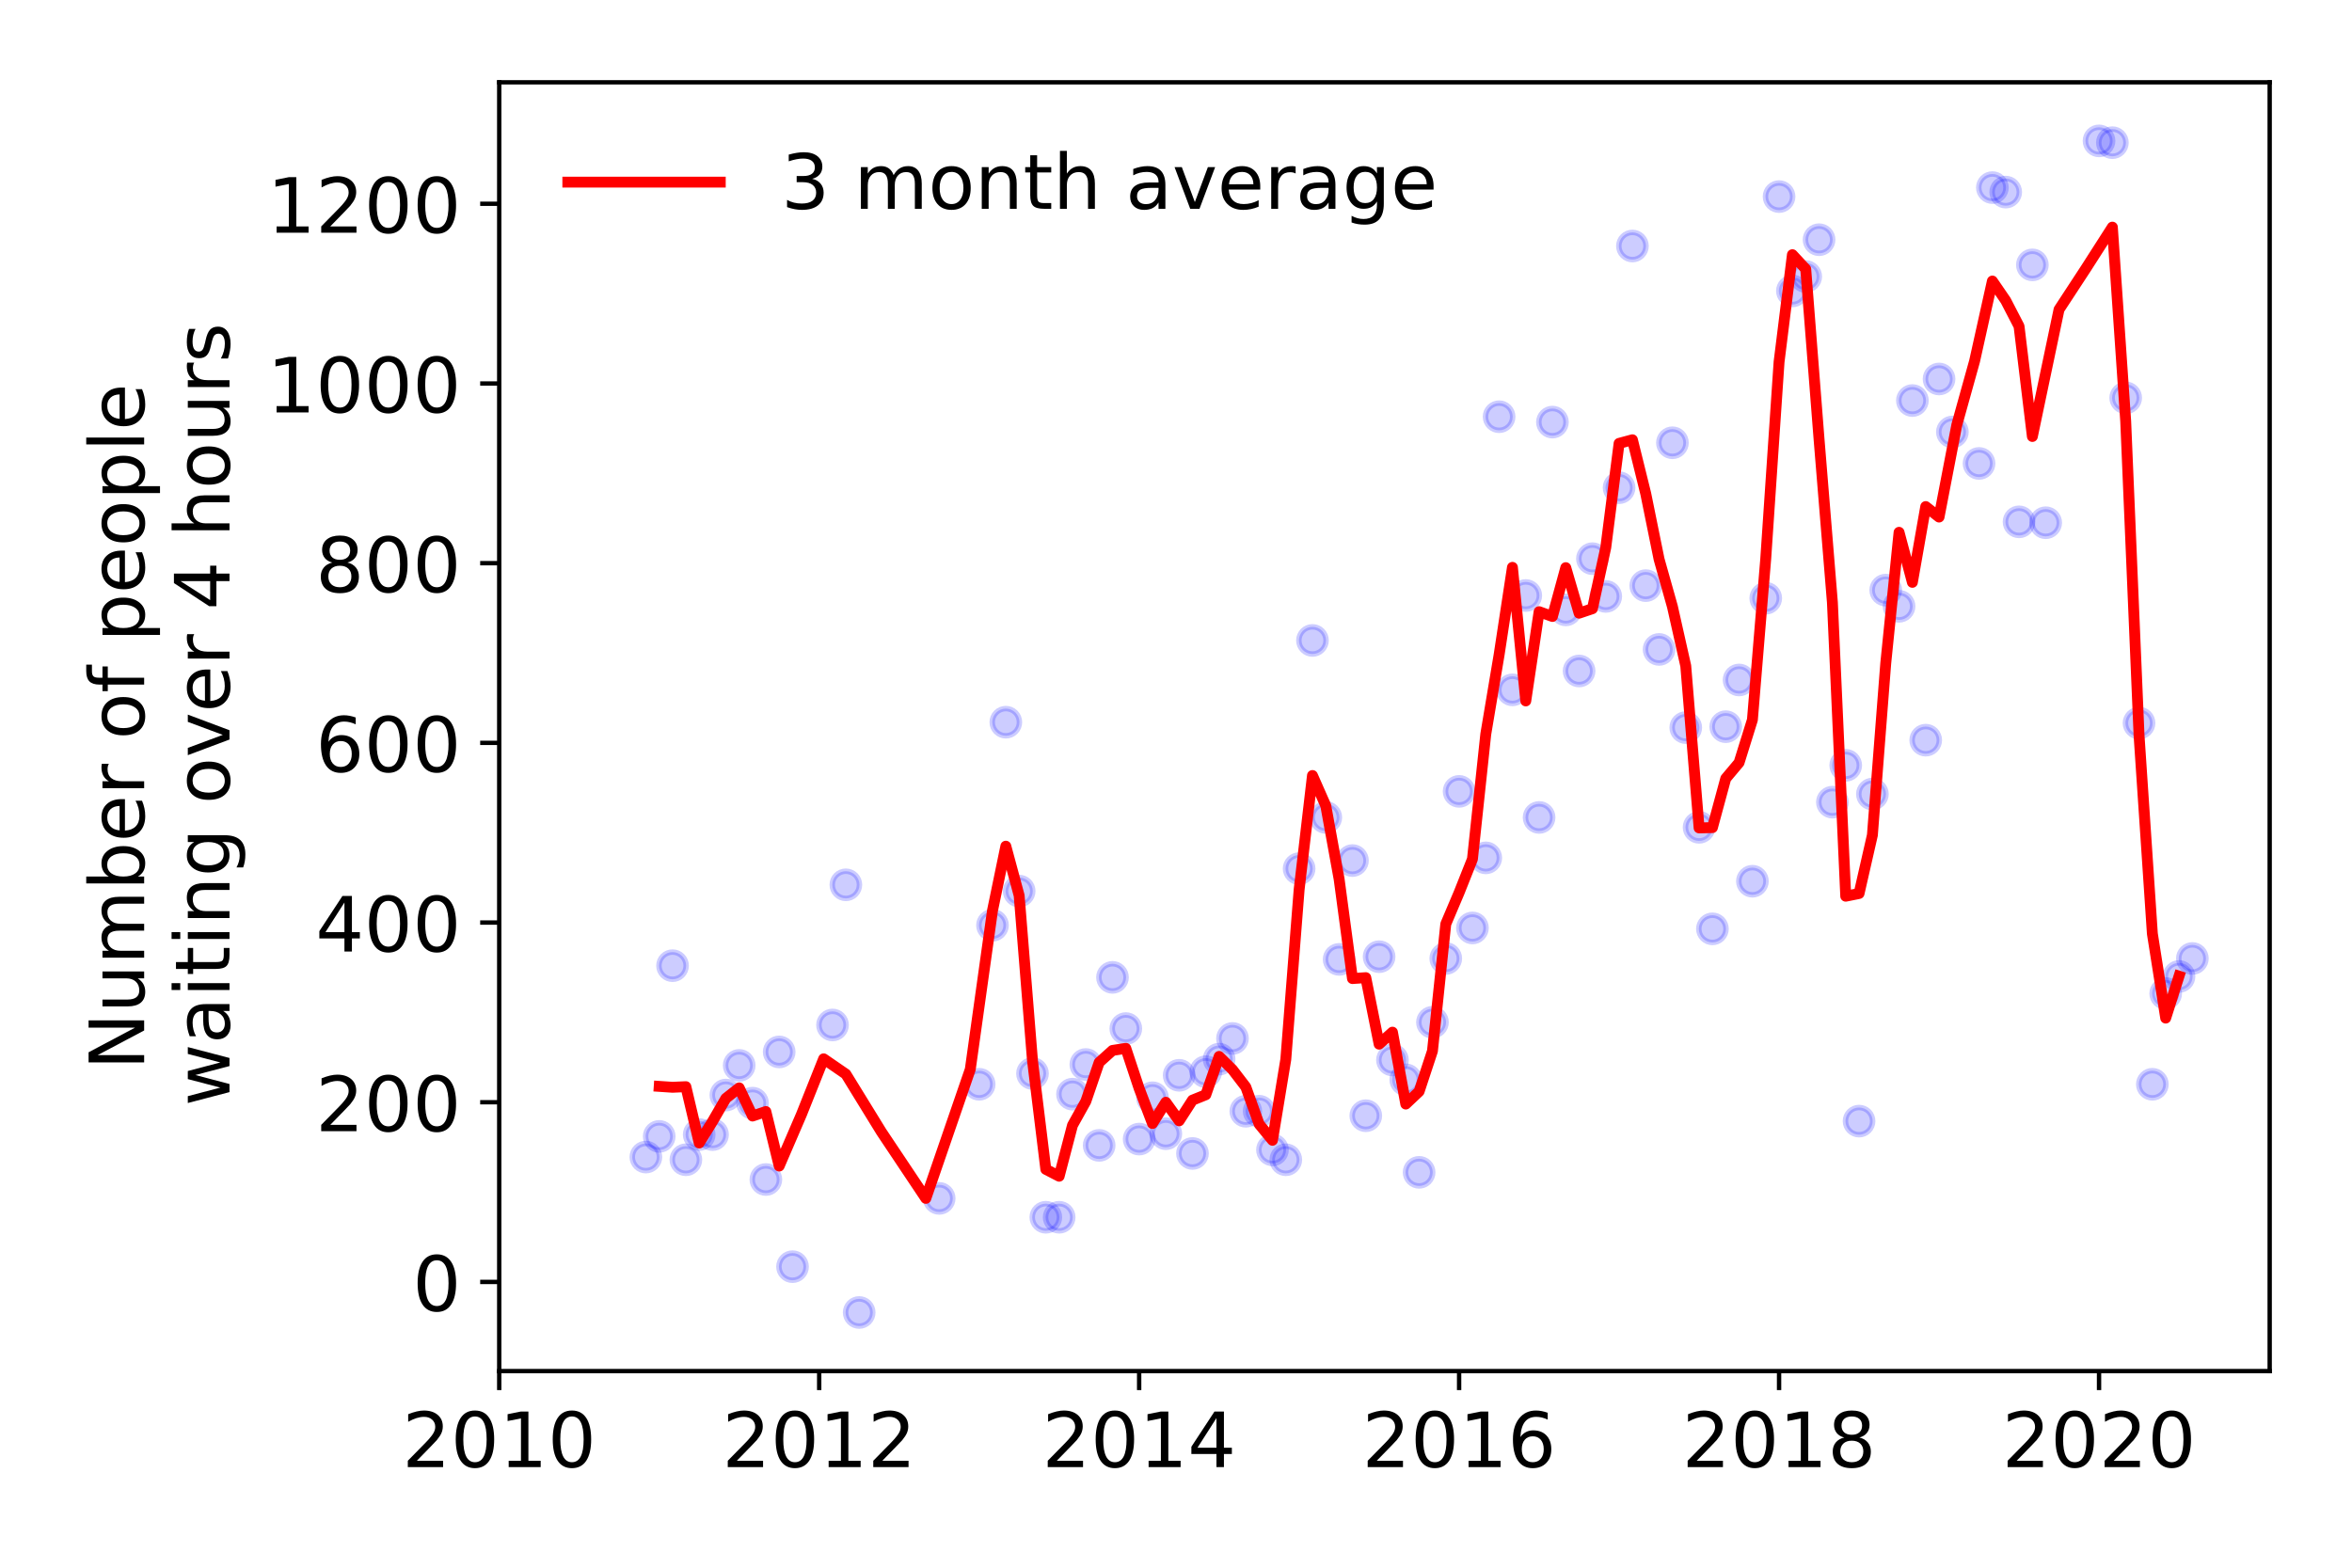 <?xml version="1.0" encoding="utf-8" standalone="no"?>
<!DOCTYPE svg PUBLIC "-//W3C//DTD SVG 1.1//EN"
  "http://www.w3.org/Graphics/SVG/1.1/DTD/svg11.dtd">
<!-- Created with matplotlib (https://matplotlib.org/) -->
<svg height="288pt" version="1.1" viewBox="0 0 432 288" width="432pt" xmlns="http://www.w3.org/2000/svg" xmlns:xlink="http://www.w3.org/1999/xlink">
 <defs>
  <style type="text/css">
*{stroke-linecap:butt;stroke-linejoin:round;}
  </style>
 </defs>
 <g id="figure_1">
  <g id="patch_1">
   <path d="M 0 288 
L 432 288 
L 432 0 
L 0 0 
z
" style="fill:#ffffff;"/>
  </g>
  <g id="axes_1">
   <g id="patch_2">
    <path d="M 91.695 251.88 
L 416.88 251.88 
L 416.88 15.12 
L 91.695 15.12 
z
" style="fill:#ffffff;"/>
   </g>
   <g id="matplotlib.axis_1">
    <g id="xtick_1">
     <g id="line2d_1">
      <defs>
       <path d="M 0 0 
L 0 3.5 
" id="m7622e06f7c" style="stroke:#000000;stroke-width:0.8;"/>
      </defs>
      <g>
       <use style="stroke:#000000;stroke-width:0.8;" x="91.695" xlink:href="#m7622e06f7c" y="251.88"/>
      </g>
     </g>
     <g id="text_1">
      <!-- 2010 -->
      <defs>
       <path d="M 19.188 8.297 
L 53.609 8.297 
L 53.609 0 
L 7.328 0 
L 7.328 8.297 
Q 12.938 14.109 22.625 23.891 
Q 32.328 33.688 34.812 36.531 
Q 39.547 41.844 41.422 45.531 
Q 43.312 49.219 43.312 52.781 
Q 43.312 58.594 39.234 62.25 
Q 35.156 65.922 28.609 65.922 
Q 23.969 65.922 18.812 64.312 
Q 13.672 62.703 7.812 59.422 
L 7.812 69.391 
Q 13.766 71.781 18.938 73 
Q 24.125 74.219 28.422 74.219 
Q 39.75 74.219 46.484 68.547 
Q 53.219 62.891 53.219 53.422 
Q 53.219 48.922 51.531 44.891 
Q 49.859 40.875 45.406 35.406 
Q 44.188 33.984 37.641 27.219 
Q 31.109 20.453 19.188 8.297 
z
" id="DejaVuSans-50"/>
       <path d="M 31.781 66.406 
Q 24.172 66.406 20.328 58.906 
Q 16.5 51.422 16.5 36.375 
Q 16.5 21.391 20.328 13.891 
Q 24.172 6.391 31.781 6.391 
Q 39.453 6.391 43.281 13.891 
Q 47.125 21.391 47.125 36.375 
Q 47.125 51.422 43.281 58.906 
Q 39.453 66.406 31.781 66.406 
z
M 31.781 74.219 
Q 44.047 74.219 50.516 64.516 
Q 56.984 54.828 56.984 36.375 
Q 56.984 17.969 50.516 8.266 
Q 44.047 -1.422 31.781 -1.422 
Q 19.531 -1.422 13.062 8.266 
Q 6.594 17.969 6.594 36.375 
Q 6.594 54.828 13.062 64.516 
Q 19.531 74.219 31.781 74.219 
z
" id="DejaVuSans-48"/>
       <path d="M 12.406 8.297 
L 28.516 8.297 
L 28.516 63.922 
L 10.984 60.406 
L 10.984 69.391 
L 28.422 72.906 
L 38.281 72.906 
L 38.281 8.297 
L 54.391 8.297 
L 54.391 0 
L 12.406 0 
z
" id="DejaVuSans-49"/>
      </defs>
      <g transform="translate(73.88 269.518)scale(0.14 -0.14)">
       <use xlink:href="#DejaVuSans-50"/>
       <use x="63.623" xlink:href="#DejaVuSans-48"/>
       <use x="127.246" xlink:href="#DejaVuSans-49"/>
       <use x="190.869" xlink:href="#DejaVuSans-48"/>
      </g>
     </g>
    </g>
    <g id="xtick_2">
     <g id="line2d_2">
      <g>
       <use style="stroke:#000000;stroke-width:0.8;" x="150.463" xlink:href="#m7622e06f7c" y="251.88"/>
      </g>
     </g>
     <g id="text_2">
      <!-- 2012 -->
      <g transform="translate(132.648 269.518)scale(0.14 -0.14)">
       <use xlink:href="#DejaVuSans-50"/>
       <use x="63.623" xlink:href="#DejaVuSans-48"/>
       <use x="127.246" xlink:href="#DejaVuSans-49"/>
       <use x="190.869" xlink:href="#DejaVuSans-50"/>
      </g>
     </g>
    </g>
    <g id="xtick_3">
     <g id="line2d_3">
      <g>
       <use style="stroke:#000000;stroke-width:0.8;" x="209.232" xlink:href="#m7622e06f7c" y="251.88"/>
      </g>
     </g>
     <g id="text_3">
      <!-- 2014 -->
      <defs>
       <path d="M 37.797 64.312 
L 12.891 25.391 
L 37.797 25.391 
z
M 35.203 72.906 
L 47.609 72.906 
L 47.609 25.391 
L 58.016 25.391 
L 58.016 17.188 
L 47.609 17.188 
L 47.609 0 
L 37.797 0 
L 37.797 17.188 
L 4.891 17.188 
L 4.891 26.703 
z
" id="DejaVuSans-52"/>
      </defs>
      <g transform="translate(191.417 269.518)scale(0.14 -0.14)">
       <use xlink:href="#DejaVuSans-50"/>
       <use x="63.623" xlink:href="#DejaVuSans-48"/>
       <use x="127.246" xlink:href="#DejaVuSans-49"/>
       <use x="190.869" xlink:href="#DejaVuSans-52"/>
      </g>
     </g>
    </g>
    <g id="xtick_4">
     <g id="line2d_4">
      <g>
       <use style="stroke:#000000;stroke-width:0.8;" x="268" xlink:href="#m7622e06f7c" y="251.88"/>
      </g>
     </g>
     <g id="text_4">
      <!-- 2016 -->
      <defs>
       <path d="M 33.016 40.375 
Q 26.375 40.375 22.484 35.828 
Q 18.609 31.297 18.609 23.391 
Q 18.609 15.531 22.484 10.953 
Q 26.375 6.391 33.016 6.391 
Q 39.656 6.391 43.531 10.953 
Q 47.406 15.531 47.406 23.391 
Q 47.406 31.297 43.531 35.828 
Q 39.656 40.375 33.016 40.375 
z
M 52.594 71.297 
L 52.594 62.312 
Q 48.875 64.062 45.094 64.984 
Q 41.312 65.922 37.594 65.922 
Q 27.828 65.922 22.672 59.328 
Q 17.531 52.734 16.797 39.406 
Q 19.672 43.656 24.016 45.922 
Q 28.375 48.188 33.594 48.188 
Q 44.578 48.188 50.953 41.516 
Q 57.328 34.859 57.328 23.391 
Q 57.328 12.156 50.688 5.359 
Q 44.047 -1.422 33.016 -1.422 
Q 20.359 -1.422 13.672 8.266 
Q 6.984 17.969 6.984 36.375 
Q 6.984 53.656 15.188 63.938 
Q 23.391 74.219 37.203 74.219 
Q 40.922 74.219 44.703 73.484 
Q 48.484 72.75 52.594 71.297 
z
" id="DejaVuSans-54"/>
      </defs>
      <g transform="translate(250.185 269.518)scale(0.14 -0.14)">
       <use xlink:href="#DejaVuSans-50"/>
       <use x="63.623" xlink:href="#DejaVuSans-48"/>
       <use x="127.246" xlink:href="#DejaVuSans-49"/>
       <use x="190.869" xlink:href="#DejaVuSans-54"/>
      </g>
     </g>
    </g>
    <g id="xtick_5">
     <g id="line2d_5">
      <g>
       <use style="stroke:#000000;stroke-width:0.8;" x="326.768" xlink:href="#m7622e06f7c" y="251.88"/>
      </g>
     </g>
     <g id="text_5">
      <!-- 2018 -->
      <defs>
       <path d="M 31.781 34.625 
Q 24.75 34.625 20.719 30.859 
Q 16.703 27.094 16.703 20.516 
Q 16.703 13.922 20.719 10.156 
Q 24.75 6.391 31.781 6.391 
Q 38.812 6.391 42.859 10.172 
Q 46.922 13.969 46.922 20.516 
Q 46.922 27.094 42.891 30.859 
Q 38.875 34.625 31.781 34.625 
z
M 21.922 38.812 
Q 15.578 40.375 12.031 44.719 
Q 8.5 49.078 8.5 55.328 
Q 8.5 64.062 14.719 69.141 
Q 20.953 74.219 31.781 74.219 
Q 42.672 74.219 48.875 69.141 
Q 55.078 64.062 55.078 55.328 
Q 55.078 49.078 51.531 44.719 
Q 48 40.375 41.703 38.812 
Q 48.828 37.156 52.797 32.312 
Q 56.781 27.484 56.781 20.516 
Q 56.781 9.906 50.312 4.234 
Q 43.844 -1.422 31.781 -1.422 
Q 19.734 -1.422 13.25 4.234 
Q 6.781 9.906 6.781 20.516 
Q 6.781 27.484 10.781 32.312 
Q 14.797 37.156 21.922 38.812 
z
M 18.312 54.391 
Q 18.312 48.734 21.844 45.562 
Q 25.391 42.391 31.781 42.391 
Q 38.141 42.391 41.719 45.562 
Q 45.312 48.734 45.312 54.391 
Q 45.312 60.062 41.719 63.234 
Q 38.141 66.406 31.781 66.406 
Q 25.391 66.406 21.844 63.234 
Q 18.312 60.062 18.312 54.391 
z
" id="DejaVuSans-56"/>
      </defs>
      <g transform="translate(308.953 269.518)scale(0.14 -0.14)">
       <use xlink:href="#DejaVuSans-50"/>
       <use x="63.623" xlink:href="#DejaVuSans-48"/>
       <use x="127.246" xlink:href="#DejaVuSans-49"/>
       <use x="190.869" xlink:href="#DejaVuSans-56"/>
      </g>
     </g>
    </g>
    <g id="xtick_6">
     <g id="line2d_6">
      <g>
       <use style="stroke:#000000;stroke-width:0.8;" x="385.537" xlink:href="#m7622e06f7c" y="251.88"/>
      </g>
     </g>
     <g id="text_6">
      <!-- 2020 -->
      <g transform="translate(367.722 269.518)scale(0.14 -0.14)">
       <use xlink:href="#DejaVuSans-50"/>
       <use x="63.623" xlink:href="#DejaVuSans-48"/>
       <use x="127.246" xlink:href="#DejaVuSans-50"/>
       <use x="190.869" xlink:href="#DejaVuSans-48"/>
      </g>
     </g>
    </g>
   </g>
   <g id="matplotlib.axis_2">
    <g id="ytick_1">
     <g id="line2d_7">
      <defs>
       <path d="M 0 0 
L -3.5 0 
" id="m9588859e98" style="stroke:#000000;stroke-width:0.8;"/>
      </defs>
      <g>
       <use style="stroke:#000000;stroke-width:0.8;" x="91.695" xlink:href="#m9588859e98" y="235.506"/>
      </g>
     </g>
     <g id="text_7">
      <!-- 0 -->
      <g transform="translate(75.787 240.825)scale(0.14 -0.14)">
       <use xlink:href="#DejaVuSans-48"/>
      </g>
     </g>
    </g>
    <g id="ytick_2">
     <g id="line2d_8">
      <g>
       <use style="stroke:#000000;stroke-width:0.8;" x="91.695" xlink:href="#m9588859e98" y="202.494"/>
      </g>
     </g>
     <g id="text_8">
      <!-- 200 -->
      <g transform="translate(57.972 207.813)scale(0.14 -0.14)">
       <use xlink:href="#DejaVuSans-50"/>
       <use x="63.623" xlink:href="#DejaVuSans-48"/>
       <use x="127.246" xlink:href="#DejaVuSans-48"/>
      </g>
     </g>
    </g>
    <g id="ytick_3">
     <g id="line2d_9">
      <g>
       <use style="stroke:#000000;stroke-width:0.8;" x="91.695" xlink:href="#m9588859e98" y="169.483"/>
      </g>
     </g>
     <g id="text_9">
      <!-- 400 -->
      <g transform="translate(57.972 174.802)scale(0.14 -0.14)">
       <use xlink:href="#DejaVuSans-52"/>
       <use x="63.623" xlink:href="#DejaVuSans-48"/>
       <use x="127.246" xlink:href="#DejaVuSans-48"/>
      </g>
     </g>
    </g>
    <g id="ytick_4">
     <g id="line2d_10">
      <g>
       <use style="stroke:#000000;stroke-width:0.8;" x="91.695" xlink:href="#m9588859e98" y="136.471"/>
      </g>
     </g>
     <g id="text_10">
      <!-- 600 -->
      <g transform="translate(57.972 141.79)scale(0.14 -0.14)">
       <use xlink:href="#DejaVuSans-54"/>
       <use x="63.623" xlink:href="#DejaVuSans-48"/>
       <use x="127.246" xlink:href="#DejaVuSans-48"/>
      </g>
     </g>
    </g>
    <g id="ytick_5">
     <g id="line2d_11">
      <g>
       <use style="stroke:#000000;stroke-width:0.8;" x="91.695" xlink:href="#m9588859e98" y="103.459"/>
      </g>
     </g>
     <g id="text_11">
      <!-- 800 -->
      <g transform="translate(57.972 108.778)scale(0.14 -0.14)">
       <use xlink:href="#DejaVuSans-56"/>
       <use x="63.623" xlink:href="#DejaVuSans-48"/>
       <use x="127.246" xlink:href="#DejaVuSans-48"/>
      </g>
     </g>
    </g>
    <g id="ytick_6">
     <g id="line2d_12">
      <g>
       <use style="stroke:#000000;stroke-width:0.8;" x="91.695" xlink:href="#m9588859e98" y="70.448"/>
      </g>
     </g>
     <g id="text_12">
      <!-- 1000 -->
      <g transform="translate(49.065 75.767)scale(0.14 -0.14)">
       <use xlink:href="#DejaVuSans-49"/>
       <use x="63.623" xlink:href="#DejaVuSans-48"/>
       <use x="127.246" xlink:href="#DejaVuSans-48"/>
       <use x="190.869" xlink:href="#DejaVuSans-48"/>
      </g>
     </g>
    </g>
    <g id="ytick_7">
     <g id="line2d_13">
      <g>
       <use style="stroke:#000000;stroke-width:0.8;" x="91.695" xlink:href="#m9588859e98" y="37.436"/>
      </g>
     </g>
     <g id="text_13">
      <!-- 1200 -->
      <g transform="translate(49.065 42.755)scale(0.14 -0.14)">
       <use xlink:href="#DejaVuSans-49"/>
       <use x="63.623" xlink:href="#DejaVuSans-50"/>
       <use x="127.246" xlink:href="#DejaVuSans-48"/>
       <use x="190.869" xlink:href="#DejaVuSans-48"/>
      </g>
     </g>
    </g>
    <g id="text_14">
     <!-- Number of people -->
     <defs>
      <path d="M 9.812 72.906 
L 23.094 72.906 
L 55.422 11.922 
L 55.422 72.906 
L 64.984 72.906 
L 64.984 0 
L 51.703 0 
L 19.391 60.984 
L 19.391 0 
L 9.812 0 
z
" id="DejaVuSans-78"/>
      <path d="M 8.5 21.578 
L 8.5 54.688 
L 17.484 54.688 
L 17.484 21.922 
Q 17.484 14.156 20.5 10.266 
Q 23.531 6.391 29.594 6.391 
Q 36.859 6.391 41.078 11.031 
Q 45.312 15.672 45.312 23.688 
L 45.312 54.688 
L 54.297 54.688 
L 54.297 0 
L 45.312 0 
L 45.312 8.406 
Q 42.047 3.422 37.719 1 
Q 33.406 -1.422 27.688 -1.422 
Q 18.266 -1.422 13.375 4.438 
Q 8.5 10.297 8.5 21.578 
z
M 31.109 56 
z
" id="DejaVuSans-117"/>
      <path d="M 52 44.188 
Q 55.375 50.25 60.062 53.125 
Q 64.75 56 71.094 56 
Q 79.641 56 84.281 50.016 
Q 88.922 44.047 88.922 33.016 
L 88.922 0 
L 79.891 0 
L 79.891 32.719 
Q 79.891 40.578 77.094 44.375 
Q 74.312 48.188 68.609 48.188 
Q 61.625 48.188 57.562 43.547 
Q 53.516 38.922 53.516 30.906 
L 53.516 0 
L 44.484 0 
L 44.484 32.719 
Q 44.484 40.625 41.703 44.406 
Q 38.922 48.188 33.109 48.188 
Q 26.219 48.188 22.156 43.531 
Q 18.109 38.875 18.109 30.906 
L 18.109 0 
L 9.078 0 
L 9.078 54.688 
L 18.109 54.688 
L 18.109 46.188 
Q 21.188 51.219 25.484 53.609 
Q 29.781 56 35.688 56 
Q 41.656 56 45.828 52.969 
Q 50 49.953 52 44.188 
z
" id="DejaVuSans-109"/>
      <path d="M 48.688 27.297 
Q 48.688 37.203 44.609 42.844 
Q 40.531 48.484 33.406 48.484 
Q 26.266 48.484 22.188 42.844 
Q 18.109 37.203 18.109 27.297 
Q 18.109 17.391 22.188 11.75 
Q 26.266 6.109 33.406 6.109 
Q 40.531 6.109 44.609 11.75 
Q 48.688 17.391 48.688 27.297 
z
M 18.109 46.391 
Q 20.953 51.266 25.266 53.625 
Q 29.594 56 35.594 56 
Q 45.562 56 51.781 48.094 
Q 58.016 40.188 58.016 27.297 
Q 58.016 14.406 51.781 6.484 
Q 45.562 -1.422 35.594 -1.422 
Q 29.594 -1.422 25.266 0.953 
Q 20.953 3.328 18.109 8.203 
L 18.109 0 
L 9.078 0 
L 9.078 75.984 
L 18.109 75.984 
z
" id="DejaVuSans-98"/>
      <path d="M 56.203 29.594 
L 56.203 25.203 
L 14.891 25.203 
Q 15.484 15.922 20.484 11.062 
Q 25.484 6.203 34.422 6.203 
Q 39.594 6.203 44.453 7.469 
Q 49.312 8.734 54.109 11.281 
L 54.109 2.781 
Q 49.266 0.734 44.188 -0.344 
Q 39.109 -1.422 33.891 -1.422 
Q 20.797 -1.422 13.156 6.188 
Q 5.516 13.812 5.516 26.812 
Q 5.516 40.234 12.766 48.109 
Q 20.016 56 32.328 56 
Q 43.359 56 49.781 48.891 
Q 56.203 41.797 56.203 29.594 
z
M 47.219 32.234 
Q 47.125 39.594 43.094 43.984 
Q 39.062 48.391 32.422 48.391 
Q 24.906 48.391 20.391 44.141 
Q 15.875 39.891 15.188 32.172 
z
" id="DejaVuSans-101"/>
      <path d="M 41.109 46.297 
Q 39.594 47.172 37.812 47.578 
Q 36.031 48 33.891 48 
Q 26.266 48 22.188 43.047 
Q 18.109 38.094 18.109 28.812 
L 18.109 0 
L 9.078 0 
L 9.078 54.688 
L 18.109 54.688 
L 18.109 46.188 
Q 20.953 51.172 25.484 53.578 
Q 30.031 56 36.531 56 
Q 37.453 56 38.578 55.875 
Q 39.703 55.766 41.062 55.516 
z
" id="DejaVuSans-114"/>
      <path id="DejaVuSans-32"/>
      <path d="M 30.609 48.391 
Q 23.391 48.391 19.188 42.75 
Q 14.984 37.109 14.984 27.297 
Q 14.984 17.484 19.156 11.844 
Q 23.344 6.203 30.609 6.203 
Q 37.797 6.203 41.984 11.859 
Q 46.188 17.531 46.188 27.297 
Q 46.188 37.016 41.984 42.703 
Q 37.797 48.391 30.609 48.391 
z
M 30.609 56 
Q 42.328 56 49.016 48.375 
Q 55.719 40.766 55.719 27.297 
Q 55.719 13.875 49.016 6.219 
Q 42.328 -1.422 30.609 -1.422 
Q 18.844 -1.422 12.172 6.219 
Q 5.516 13.875 5.516 27.297 
Q 5.516 40.766 12.172 48.375 
Q 18.844 56 30.609 56 
z
" id="DejaVuSans-111"/>
      <path d="M 37.109 75.984 
L 37.109 68.5 
L 28.516 68.5 
Q 23.688 68.5 21.797 66.547 
Q 19.922 64.594 19.922 59.516 
L 19.922 54.688 
L 34.719 54.688 
L 34.719 47.703 
L 19.922 47.703 
L 19.922 0 
L 10.891 0 
L 10.891 47.703 
L 2.297 47.703 
L 2.297 54.688 
L 10.891 54.688 
L 10.891 58.5 
Q 10.891 67.625 15.141 71.797 
Q 19.391 75.984 28.609 75.984 
z
" id="DejaVuSans-102"/>
      <path d="M 18.109 8.203 
L 18.109 -20.797 
L 9.078 -20.797 
L 9.078 54.688 
L 18.109 54.688 
L 18.109 46.391 
Q 20.953 51.266 25.266 53.625 
Q 29.594 56 35.594 56 
Q 45.562 56 51.781 48.094 
Q 58.016 40.188 58.016 27.297 
Q 58.016 14.406 51.781 6.484 
Q 45.562 -1.422 35.594 -1.422 
Q 29.594 -1.422 25.266 0.953 
Q 20.953 3.328 18.109 8.203 
z
M 48.688 27.297 
Q 48.688 37.203 44.609 42.844 
Q 40.531 48.484 33.406 48.484 
Q 26.266 48.484 22.188 42.844 
Q 18.109 37.203 18.109 27.297 
Q 18.109 17.391 22.188 11.75 
Q 26.266 6.109 33.406 6.109 
Q 40.531 6.109 44.609 11.75 
Q 48.688 17.391 48.688 27.297 
z
" id="DejaVuSans-112"/>
      <path d="M 9.422 75.984 
L 18.406 75.984 
L 18.406 0 
L 9.422 0 
z
" id="DejaVuSans-108"/>
     </defs>
     <g transform="translate(26.477 196.547)rotate(-90)scale(0.14 -0.14)">
      <use xlink:href="#DejaVuSans-78"/>
      <use x="74.805" xlink:href="#DejaVuSans-117"/>
      <use x="138.184" xlink:href="#DejaVuSans-109"/>
      <use x="235.596" xlink:href="#DejaVuSans-98"/>
      <use x="299.072" xlink:href="#DejaVuSans-101"/>
      <use x="360.596" xlink:href="#DejaVuSans-114"/>
      <use x="401.709" xlink:href="#DejaVuSans-32"/>
      <use x="433.496" xlink:href="#DejaVuSans-111"/>
      <use x="494.678" xlink:href="#DejaVuSans-102"/>
      <use x="529.883" xlink:href="#DejaVuSans-32"/>
      <use x="561.67" xlink:href="#DejaVuSans-112"/>
      <use x="625.146" xlink:href="#DejaVuSans-101"/>
      <use x="686.67" xlink:href="#DejaVuSans-111"/>
      <use x="747.852" xlink:href="#DejaVuSans-112"/>
      <use x="811.328" xlink:href="#DejaVuSans-108"/>
      <use x="839.111" xlink:href="#DejaVuSans-101"/>
     </g>
     <!--  waiting over 4 hours -->
     <defs>
      <path d="M 4.203 54.688 
L 13.188 54.688 
L 24.422 12.016 
L 35.594 54.688 
L 46.188 54.688 
L 57.422 12.016 
L 68.609 54.688 
L 77.594 54.688 
L 63.281 0 
L 52.688 0 
L 40.922 44.828 
L 29.109 0 
L 18.5 0 
z
" id="DejaVuSans-119"/>
      <path d="M 34.281 27.484 
Q 23.391 27.484 19.188 25 
Q 14.984 22.516 14.984 16.5 
Q 14.984 11.719 18.141 8.906 
Q 21.297 6.109 26.703 6.109 
Q 34.188 6.109 38.703 11.406 
Q 43.219 16.703 43.219 25.484 
L 43.219 27.484 
z
M 52.203 31.203 
L 52.203 0 
L 43.219 0 
L 43.219 8.297 
Q 40.141 3.328 35.547 0.953 
Q 30.953 -1.422 24.312 -1.422 
Q 15.922 -1.422 10.953 3.297 
Q 6 8.016 6 15.922 
Q 6 25.141 12.172 29.828 
Q 18.359 34.516 30.609 34.516 
L 43.219 34.516 
L 43.219 35.406 
Q 43.219 41.609 39.141 45 
Q 35.062 48.391 27.688 48.391 
Q 23 48.391 18.547 47.266 
Q 14.109 46.141 10.016 43.891 
L 10.016 52.203 
Q 14.938 54.109 19.578 55.047 
Q 24.219 56 28.609 56 
Q 40.484 56 46.344 49.844 
Q 52.203 43.703 52.203 31.203 
z
" id="DejaVuSans-97"/>
      <path d="M 9.422 54.688 
L 18.406 54.688 
L 18.406 0 
L 9.422 0 
z
M 9.422 75.984 
L 18.406 75.984 
L 18.406 64.594 
L 9.422 64.594 
z
" id="DejaVuSans-105"/>
      <path d="M 18.312 70.219 
L 18.312 54.688 
L 36.812 54.688 
L 36.812 47.703 
L 18.312 47.703 
L 18.312 18.016 
Q 18.312 11.328 20.141 9.422 
Q 21.969 7.516 27.594 7.516 
L 36.812 7.516 
L 36.812 0 
L 27.594 0 
Q 17.188 0 13.234 3.875 
Q 9.281 7.766 9.281 18.016 
L 9.281 47.703 
L 2.688 47.703 
L 2.688 54.688 
L 9.281 54.688 
L 9.281 70.219 
z
" id="DejaVuSans-116"/>
      <path d="M 54.891 33.016 
L 54.891 0 
L 45.906 0 
L 45.906 32.719 
Q 45.906 40.484 42.875 44.328 
Q 39.844 48.188 33.797 48.188 
Q 26.516 48.188 22.312 43.547 
Q 18.109 38.922 18.109 30.906 
L 18.109 0 
L 9.078 0 
L 9.078 54.688 
L 18.109 54.688 
L 18.109 46.188 
Q 21.344 51.125 25.703 53.562 
Q 30.078 56 35.797 56 
Q 45.219 56 50.047 50.172 
Q 54.891 44.344 54.891 33.016 
z
" id="DejaVuSans-110"/>
      <path d="M 45.406 27.984 
Q 45.406 37.75 41.375 43.109 
Q 37.359 48.484 30.078 48.484 
Q 22.859 48.484 18.828 43.109 
Q 14.797 37.75 14.797 27.984 
Q 14.797 18.266 18.828 12.891 
Q 22.859 7.516 30.078 7.516 
Q 37.359 7.516 41.375 12.891 
Q 45.406 18.266 45.406 27.984 
z
M 54.391 6.781 
Q 54.391 -7.172 48.188 -13.984 
Q 42 -20.797 29.203 -20.797 
Q 24.469 -20.797 20.266 -20.094 
Q 16.062 -19.391 12.109 -17.922 
L 12.109 -9.188 
Q 16.062 -11.328 19.922 -12.344 
Q 23.781 -13.375 27.781 -13.375 
Q 36.625 -13.375 41.016 -8.766 
Q 45.406 -4.156 45.406 5.172 
L 45.406 9.625 
Q 42.625 4.781 38.281 2.391 
Q 33.938 0 27.875 0 
Q 17.828 0 11.672 7.656 
Q 5.516 15.328 5.516 27.984 
Q 5.516 40.672 11.672 48.328 
Q 17.828 56 27.875 56 
Q 33.938 56 38.281 53.609 
Q 42.625 51.219 45.406 46.391 
L 45.406 54.688 
L 54.391 54.688 
z
" id="DejaVuSans-103"/>
      <path d="M 2.984 54.688 
L 12.5 54.688 
L 29.594 8.797 
L 46.688 54.688 
L 56.203 54.688 
L 35.688 0 
L 23.484 0 
z
" id="DejaVuSans-118"/>
      <path d="M 54.891 33.016 
L 54.891 0 
L 45.906 0 
L 45.906 32.719 
Q 45.906 40.484 42.875 44.328 
Q 39.844 48.188 33.797 48.188 
Q 26.516 48.188 22.312 43.547 
Q 18.109 38.922 18.109 30.906 
L 18.109 0 
L 9.078 0 
L 9.078 75.984 
L 18.109 75.984 
L 18.109 46.188 
Q 21.344 51.125 25.703 53.562 
Q 30.078 56 35.797 56 
Q 45.219 56 50.047 50.172 
Q 54.891 44.344 54.891 33.016 
z
" id="DejaVuSans-104"/>
      <path d="M 44.281 53.078 
L 44.281 44.578 
Q 40.484 46.531 36.375 47.5 
Q 32.281 48.484 27.875 48.484 
Q 21.188 48.484 17.844 46.438 
Q 14.5 44.391 14.5 40.281 
Q 14.5 37.156 16.891 35.375 
Q 19.281 33.594 26.516 31.984 
L 29.594 31.297 
Q 39.156 29.25 43.188 25.516 
Q 47.219 21.781 47.219 15.094 
Q 47.219 7.469 41.188 3.016 
Q 35.156 -1.422 24.609 -1.422 
Q 20.219 -1.422 15.453 -0.562 
Q 10.688 0.297 5.422 2 
L 5.422 11.281 
Q 10.406 8.688 15.234 7.391 
Q 20.062 6.109 24.812 6.109 
Q 31.156 6.109 34.562 8.281 
Q 37.984 10.453 37.984 14.406 
Q 37.984 18.062 35.516 20.016 
Q 33.062 21.969 24.703 23.781 
L 21.578 24.516 
Q 13.234 26.266 9.516 29.906 
Q 5.812 33.547 5.812 39.891 
Q 5.812 47.609 11.281 51.797 
Q 16.75 56 26.812 56 
Q 31.781 56 36.172 55.266 
Q 40.578 54.547 44.281 53.078 
z
" id="DejaVuSans-115"/>
     </defs>
     <g transform="translate(42.153 207.672)rotate(-90)scale(0.14 -0.14)">
      <use xlink:href="#DejaVuSans-32"/>
      <use x="31.787" xlink:href="#DejaVuSans-119"/>
      <use x="113.574" xlink:href="#DejaVuSans-97"/>
      <use x="174.854" xlink:href="#DejaVuSans-105"/>
      <use x="202.637" xlink:href="#DejaVuSans-116"/>
      <use x="241.846" xlink:href="#DejaVuSans-105"/>
      <use x="269.629" xlink:href="#DejaVuSans-110"/>
      <use x="333.008" xlink:href="#DejaVuSans-103"/>
      <use x="396.484" xlink:href="#DejaVuSans-32"/>
      <use x="428.271" xlink:href="#DejaVuSans-111"/>
      <use x="489.453" xlink:href="#DejaVuSans-118"/>
      <use x="548.633" xlink:href="#DejaVuSans-101"/>
      <use x="610.156" xlink:href="#DejaVuSans-114"/>
      <use x="651.27" xlink:href="#DejaVuSans-32"/>
      <use x="683.057" xlink:href="#DejaVuSans-52"/>
      <use x="746.68" xlink:href="#DejaVuSans-32"/>
      <use x="778.467" xlink:href="#DejaVuSans-104"/>
      <use x="841.846" xlink:href="#DejaVuSans-111"/>
      <use x="903.027" xlink:href="#DejaVuSans-117"/>
      <use x="966.406" xlink:href="#DejaVuSans-114"/>
      <use x="1007.52" xlink:href="#DejaVuSans-115"/>
     </g>
    </g>
   </g>
   <g id="line2d_14">
    <defs>
     <path d="M 0 2.5 
C 0.663 2.5 1.299 2.237 1.768 1.768 
C 2.237 1.299 2.5 0.663 2.5 0 
C 2.5 -0.663 2.237 -1.299 1.768 -1.768 
C 1.299 -2.237 0.663 -2.5 0 -2.5 
C -0.663 -2.5 -1.299 -2.237 -1.768 -1.768 
C -2.237 -1.299 -2.5 -0.663 -2.5 0 
C -2.5 0.663 -2.237 1.299 -1.768 1.768 
C -1.299 2.237 -0.663 2.5 0 2.5 
z
" id="m6769161d98" style="stroke:#0000ff;stroke-opacity:0.2;"/>
    </defs>
    <g clip-path="url(#p3068af214a)">
     <use style="fill:#0000ff;fill-opacity:0.2;stroke:#0000ff;stroke-opacity:0.2;" x="402.678" xlink:href="#m6769161d98" y="176.085"/>
     <use style="fill:#0000ff;fill-opacity:0.2;stroke:#0000ff;stroke-opacity:0.2;" x="400.229" xlink:href="#m6769161d98" y="179.386"/>
     <use style="fill:#0000ff;fill-opacity:0.2;stroke:#0000ff;stroke-opacity:0.2;" x="397.78" xlink:href="#m6769161d98" y="182.522"/>
     <use style="fill:#0000ff;fill-opacity:0.2;stroke:#0000ff;stroke-opacity:0.2;" x="395.332" xlink:href="#m6769161d98" y="199.193"/>
     <use style="fill:#0000ff;fill-opacity:0.2;stroke:#0000ff;stroke-opacity:0.2;" x="392.883" xlink:href="#m6769161d98" y="132.84"/>
     <use style="fill:#0000ff;fill-opacity:0.2;stroke:#0000ff;stroke-opacity:0.2;" x="390.434" xlink:href="#m6769161d98" y="73.089"/>
     <use style="fill:#0000ff;fill-opacity:0.2;stroke:#0000ff;stroke-opacity:0.2;" x="387.986" xlink:href="#m6769161d98" y="26.212"/>
     <use style="fill:#0000ff;fill-opacity:0.2;stroke:#0000ff;stroke-opacity:0.2;" x="385.537" xlink:href="#m6769161d98" y="25.882"/>
     <use style="fill:#0000ff;fill-opacity:0.2;stroke:#0000ff;stroke-opacity:0.2;" x="375.742" xlink:href="#m6769161d98" y="96.032"/>
     <use style="fill:#0000ff;fill-opacity:0.2;stroke:#0000ff;stroke-opacity:0.2;" x="373.293" xlink:href="#m6769161d98" y="48.66"/>
     <use style="fill:#0000ff;fill-opacity:0.2;stroke:#0000ff;stroke-opacity:0.2;" x="370.845" xlink:href="#m6769161d98" y="95.867"/>
     <use style="fill:#0000ff;fill-opacity:0.2;stroke:#0000ff;stroke-opacity:0.2;" x="368.396" xlink:href="#m6769161d98" y="35.29"/>
     <use style="fill:#0000ff;fill-opacity:0.2;stroke:#0000ff;stroke-opacity:0.2;" x="365.947" xlink:href="#m6769161d98" y="34.465"/>
     <use style="fill:#0000ff;fill-opacity:0.2;stroke:#0000ff;stroke-opacity:0.2;" x="363.499" xlink:href="#m6769161d98" y="85.138"/>
     <use style="fill:#0000ff;fill-opacity:0.2;stroke:#0000ff;stroke-opacity:0.2;" x="358.601" xlink:href="#m6769161d98" y="79.361"/>
     <use style="fill:#0000ff;fill-opacity:0.2;stroke:#0000ff;stroke-opacity:0.2;" x="356.153" xlink:href="#m6769161d98" y="69.622"/>
     <use style="fill:#0000ff;fill-opacity:0.2;stroke:#0000ff;stroke-opacity:0.2;" x="353.704" xlink:href="#m6769161d98" y="135.976"/>
     <use style="fill:#0000ff;fill-opacity:0.2;stroke:#0000ff;stroke-opacity:0.2;" x="351.255" xlink:href="#m6769161d98" y="73.584"/>
     <use style="fill:#0000ff;fill-opacity:0.2;stroke:#0000ff;stroke-opacity:0.2;" x="348.807" xlink:href="#m6769161d98" y="111.382"/>
     <use style="fill:#0000ff;fill-opacity:0.2;stroke:#0000ff;stroke-opacity:0.2;" x="346.358" xlink:href="#m6769161d98" y="108.411"/>
     <use style="fill:#0000ff;fill-opacity:0.2;stroke:#0000ff;stroke-opacity:0.2;" x="343.909" xlink:href="#m6769161d98" y="145.879"/>
     <use style="fill:#0000ff;fill-opacity:0.2;stroke:#0000ff;stroke-opacity:0.2;" x="341.461" xlink:href="#m6769161d98" y="205.961"/>
     <use style="fill:#0000ff;fill-opacity:0.2;stroke:#0000ff;stroke-opacity:0.2;" x="339.012" xlink:href="#m6769161d98" y="140.598"/>
     <use style="fill:#0000ff;fill-opacity:0.2;stroke:#0000ff;stroke-opacity:0.2;" x="336.563" xlink:href="#m6769161d98" y="147.365"/>
     <use style="fill:#0000ff;fill-opacity:0.2;stroke:#0000ff;stroke-opacity:0.2;" x="334.115" xlink:href="#m6769161d98" y="44.038"/>
     <use style="fill:#0000ff;fill-opacity:0.2;stroke:#0000ff;stroke-opacity:0.2;" x="331.666" xlink:href="#m6769161d98" y="50.806"/>
     <use style="fill:#0000ff;fill-opacity:0.2;stroke:#0000ff;stroke-opacity:0.2;" x="329.217" xlink:href="#m6769161d98" y="53.447"/>
     <use style="fill:#0000ff;fill-opacity:0.2;stroke:#0000ff;stroke-opacity:0.2;" x="326.768" xlink:href="#m6769161d98" y="36.115"/>
     <use style="fill:#0000ff;fill-opacity:0.2;stroke:#0000ff;stroke-opacity:0.2;" x="324.32" xlink:href="#m6769161d98" y="109.897"/>
     <use style="fill:#0000ff;fill-opacity:0.2;stroke:#0000ff;stroke-opacity:0.2;" x="321.871" xlink:href="#m6769161d98" y="161.89"/>
     <use style="fill:#0000ff;fill-opacity:0.2;stroke:#0000ff;stroke-opacity:0.2;" x="319.422" xlink:href="#m6769161d98" y="124.917"/>
     <use style="fill:#0000ff;fill-opacity:0.2;stroke:#0000ff;stroke-opacity:0.2;" x="316.974" xlink:href="#m6769161d98" y="133.5"/>
     <use style="fill:#0000ff;fill-opacity:0.2;stroke:#0000ff;stroke-opacity:0.2;" x="314.525" xlink:href="#m6769161d98" y="170.638"/>
     <use style="fill:#0000ff;fill-opacity:0.2;stroke:#0000ff;stroke-opacity:0.2;" x="312.076" xlink:href="#m6769161d98" y="151.987"/>
     <use style="fill:#0000ff;fill-opacity:0.2;stroke:#0000ff;stroke-opacity:0.2;" x="309.628" xlink:href="#m6769161d98" y="133.665"/>
     <use style="fill:#0000ff;fill-opacity:0.2;stroke:#0000ff;stroke-opacity:0.2;" x="307.179" xlink:href="#m6769161d98" y="81.341"/>
     <use style="fill:#0000ff;fill-opacity:0.2;stroke:#0000ff;stroke-opacity:0.2;" x="304.73" xlink:href="#m6769161d98" y="119.305"/>
     <use style="fill:#0000ff;fill-opacity:0.2;stroke:#0000ff;stroke-opacity:0.2;" x="302.282" xlink:href="#m6769161d98" y="107.586"/>
     <use style="fill:#0000ff;fill-opacity:0.2;stroke:#0000ff;stroke-opacity:0.2;" x="299.833" xlink:href="#m6769161d98" y="45.194"/>
     <use style="fill:#0000ff;fill-opacity:0.2;stroke:#0000ff;stroke-opacity:0.2;" x="297.384" xlink:href="#m6769161d98" y="89.594"/>
     <use style="fill:#0000ff;fill-opacity:0.2;stroke:#0000ff;stroke-opacity:0.2;" x="294.936" xlink:href="#m6769161d98" y="109.567"/>
     <use style="fill:#0000ff;fill-opacity:0.2;stroke:#0000ff;stroke-opacity:0.2;" x="292.487" xlink:href="#m6769161d98" y="102.634"/>
     <use style="fill:#0000ff;fill-opacity:0.2;stroke:#0000ff;stroke-opacity:0.2;" x="290.038" xlink:href="#m6769161d98" y="123.266"/>
     <use style="fill:#0000ff;fill-opacity:0.2;stroke:#0000ff;stroke-opacity:0.2;" x="287.59" xlink:href="#m6769161d98" y="112.042"/>
     <use style="fill:#0000ff;fill-opacity:0.2;stroke:#0000ff;stroke-opacity:0.2;" x="285.141" xlink:href="#m6769161d98" y="77.545"/>
     <use style="fill:#0000ff;fill-opacity:0.2;stroke:#0000ff;stroke-opacity:0.2;" x="282.692" xlink:href="#m6769161d98" y="150.171"/>
     <use style="fill:#0000ff;fill-opacity:0.2;stroke:#0000ff;stroke-opacity:0.2;" x="280.244" xlink:href="#m6769161d98" y="109.401"/>
     <use style="fill:#0000ff;fill-opacity:0.2;stroke:#0000ff;stroke-opacity:0.2;" x="277.795" xlink:href="#m6769161d98" y="126.733"/>
     <use style="fill:#0000ff;fill-opacity:0.2;stroke:#0000ff;stroke-opacity:0.2;" x="275.346" xlink:href="#m6769161d98" y="76.555"/>
     <use style="fill:#0000ff;fill-opacity:0.2;stroke:#0000ff;stroke-opacity:0.2;" x="272.897" xlink:href="#m6769161d98" y="157.599"/>
     <use style="fill:#0000ff;fill-opacity:0.2;stroke:#0000ff;stroke-opacity:0.2;" x="270.449" xlink:href="#m6769161d98" y="170.473"/>
     <use style="fill:#0000ff;fill-opacity:0.2;stroke:#0000ff;stroke-opacity:0.2;" x="268" xlink:href="#m6769161d98" y="145.384"/>
     <use style="fill:#0000ff;fill-opacity:0.2;stroke:#0000ff;stroke-opacity:0.2;" x="265.551" xlink:href="#m6769161d98" y="176.085"/>
     <use style="fill:#0000ff;fill-opacity:0.2;stroke:#0000ff;stroke-opacity:0.2;" x="263.103" xlink:href="#m6769161d98" y="187.804"/>
     <use style="fill:#0000ff;fill-opacity:0.2;stroke:#0000ff;stroke-opacity:0.2;" x="260.654" xlink:href="#m6769161d98" y="215.369"/>
     <use style="fill:#0000ff;fill-opacity:0.2;stroke:#0000ff;stroke-opacity:0.2;" x="258.205" xlink:href="#m6769161d98" y="198.368"/>
     <use style="fill:#0000ff;fill-opacity:0.2;stroke:#0000ff;stroke-opacity:0.2;" x="255.757" xlink:href="#m6769161d98" y="194.737"/>
     <use style="fill:#0000ff;fill-opacity:0.2;stroke:#0000ff;stroke-opacity:0.2;" x="253.308" xlink:href="#m6769161d98" y="175.755"/>
     <use style="fill:#0000ff;fill-opacity:0.2;stroke:#0000ff;stroke-opacity:0.2;" x="250.859" xlink:href="#m6769161d98" y="204.97"/>
     <use style="fill:#0000ff;fill-opacity:0.2;stroke:#0000ff;stroke-opacity:0.2;" x="248.411" xlink:href="#m6769161d98" y="158.094"/>
     <use style="fill:#0000ff;fill-opacity:0.2;stroke:#0000ff;stroke-opacity:0.2;" x="245.962" xlink:href="#m6769161d98" y="176.25"/>
     <use style="fill:#0000ff;fill-opacity:0.2;stroke:#0000ff;stroke-opacity:0.2;" x="243.513" xlink:href="#m6769161d98" y="150.171"/>
     <use style="fill:#0000ff;fill-opacity:0.2;stroke:#0000ff;stroke-opacity:0.2;" x="241.065" xlink:href="#m6769161d98" y="117.654"/>
     <use style="fill:#0000ff;fill-opacity:0.2;stroke:#0000ff;stroke-opacity:0.2;" x="238.616" xlink:href="#m6769161d98" y="159.579"/>
     <use style="fill:#0000ff;fill-opacity:0.2;stroke:#0000ff;stroke-opacity:0.2;" x="236.167" xlink:href="#m6769161d98" y="213.058"/>
     <use style="fill:#0000ff;fill-opacity:0.2;stroke:#0000ff;stroke-opacity:0.2;" x="233.719" xlink:href="#m6769161d98" y="211.243"/>
     <use style="fill:#0000ff;fill-opacity:0.2;stroke:#0000ff;stroke-opacity:0.2;" x="231.27" xlink:href="#m6769161d98" y="204.145"/>
     <use style="fill:#0000ff;fill-opacity:0.2;stroke:#0000ff;stroke-opacity:0.2;" x="228.821" xlink:href="#m6769161d98" y="204.145"/>
     <use style="fill:#0000ff;fill-opacity:0.2;stroke:#0000ff;stroke-opacity:0.2;" x="226.373" xlink:href="#m6769161d98" y="190.775"/>
     <use style="fill:#0000ff;fill-opacity:0.2;stroke:#0000ff;stroke-opacity:0.2;" x="223.924" xlink:href="#m6769161d98" y="194.572"/>
     <use style="fill:#0000ff;fill-opacity:0.2;stroke:#0000ff;stroke-opacity:0.2;" x="221.475" xlink:href="#m6769161d98" y="196.882"/>
     <use style="fill:#0000ff;fill-opacity:0.2;stroke:#0000ff;stroke-opacity:0.2;" x="219.026" xlink:href="#m6769161d98" y="211.903"/>
     <use style="fill:#0000ff;fill-opacity:0.2;stroke:#0000ff;stroke-opacity:0.2;" x="216.578" xlink:href="#m6769161d98" y="197.543"/>
     <use style="fill:#0000ff;fill-opacity:0.2;stroke:#0000ff;stroke-opacity:0.2;" x="214.129" xlink:href="#m6769161d98" y="208.272"/>
     <use style="fill:#0000ff;fill-opacity:0.2;stroke:#0000ff;stroke-opacity:0.2;" x="211.68" xlink:href="#m6769161d98" y="201.669"/>
     <use style="fill:#0000ff;fill-opacity:0.2;stroke:#0000ff;stroke-opacity:0.2;" x="209.232" xlink:href="#m6769161d98" y="209.262"/>
     <use style="fill:#0000ff;fill-opacity:0.2;stroke:#0000ff;stroke-opacity:0.2;" x="206.783" xlink:href="#m6769161d98" y="188.96"/>
     <use style="fill:#0000ff;fill-opacity:0.2;stroke:#0000ff;stroke-opacity:0.2;" x="204.334" xlink:href="#m6769161d98" y="179.551"/>
     <use style="fill:#0000ff;fill-opacity:0.2;stroke:#0000ff;stroke-opacity:0.2;" x="201.886" xlink:href="#m6769161d98" y="210.417"/>
     <use style="fill:#0000ff;fill-opacity:0.2;stroke:#0000ff;stroke-opacity:0.2;" x="199.437" xlink:href="#m6769161d98" y="195.562"/>
     <use style="fill:#0000ff;fill-opacity:0.2;stroke:#0000ff;stroke-opacity:0.2;" x="196.988" xlink:href="#m6769161d98" y="201.009"/>
     <use style="fill:#0000ff;fill-opacity:0.2;stroke:#0000ff;stroke-opacity:0.2;" x="194.54" xlink:href="#m6769161d98" y="223.622"/>
     <use style="fill:#0000ff;fill-opacity:0.2;stroke:#0000ff;stroke-opacity:0.2;" x="192.091" xlink:href="#m6769161d98" y="223.622"/>
     <use style="fill:#0000ff;fill-opacity:0.2;stroke:#0000ff;stroke-opacity:0.2;" x="189.642" xlink:href="#m6769161d98" y="197.213"/>
     <use style="fill:#0000ff;fill-opacity:0.2;stroke:#0000ff;stroke-opacity:0.2;" x="187.194" xlink:href="#m6769161d98" y="163.706"/>
     <use style="fill:#0000ff;fill-opacity:0.2;stroke:#0000ff;stroke-opacity:0.2;" x="184.745" xlink:href="#m6769161d98" y="132.675"/>
     <use style="fill:#0000ff;fill-opacity:0.2;stroke:#0000ff;stroke-opacity:0.2;" x="182.296" xlink:href="#m6769161d98" y="169.978"/>
     <use style="fill:#0000ff;fill-opacity:0.2;stroke:#0000ff;stroke-opacity:0.2;" x="179.848" xlink:href="#m6769161d98" y="199.193"/>
     <use style="fill:#0000ff;fill-opacity:0.2;stroke:#0000ff;stroke-opacity:0.2;" x="172.502" xlink:href="#m6769161d98" y="220.156"/>
     <use style="fill:#0000ff;fill-opacity:0.2;stroke:#0000ff;stroke-opacity:0.2;" x="157.809" xlink:href="#m6769161d98" y="241.118"/>
     <use style="fill:#0000ff;fill-opacity:0.2;stroke:#0000ff;stroke-opacity:0.2;" x="155.361" xlink:href="#m6769161d98" y="162.55"/>
     <use style="fill:#0000ff;fill-opacity:0.2;stroke:#0000ff;stroke-opacity:0.2;" x="152.912" xlink:href="#m6769161d98" y="188.299"/>
     <use style="fill:#0000ff;fill-opacity:0.2;stroke:#0000ff;stroke-opacity:0.2;" x="145.566" xlink:href="#m6769161d98" y="232.7"/>
     <use style="fill:#0000ff;fill-opacity:0.2;stroke:#0000ff;stroke-opacity:0.2;" x="143.117" xlink:href="#m6769161d98" y="193.251"/>
     <use style="fill:#0000ff;fill-opacity:0.2;stroke:#0000ff;stroke-opacity:0.2;" x="140.669" xlink:href="#m6769161d98" y="216.69"/>
     <use style="fill:#0000ff;fill-opacity:0.2;stroke:#0000ff;stroke-opacity:0.2;" x="138.22" xlink:href="#m6769161d98" y="202.66"/>
     <use style="fill:#0000ff;fill-opacity:0.2;stroke:#0000ff;stroke-opacity:0.2;" x="135.771" xlink:href="#m6769161d98" y="195.727"/>
     <use style="fill:#0000ff;fill-opacity:0.2;stroke:#0000ff;stroke-opacity:0.2;" x="133.323" xlink:href="#m6769161d98" y="201.174"/>
     <use style="fill:#0000ff;fill-opacity:0.2;stroke:#0000ff;stroke-opacity:0.2;" x="130.874" xlink:href="#m6769161d98" y="208.437"/>
     <use style="fill:#0000ff;fill-opacity:0.2;stroke:#0000ff;stroke-opacity:0.2;" x="128.425" xlink:href="#m6769161d98" y="208.437"/>
     <use style="fill:#0000ff;fill-opacity:0.2;stroke:#0000ff;stroke-opacity:0.2;" x="125.977" xlink:href="#m6769161d98" y="213.058"/>
     <use style="fill:#0000ff;fill-opacity:0.2;stroke:#0000ff;stroke-opacity:0.2;" x="123.528" xlink:href="#m6769161d98" y="177.406"/>
     <use style="fill:#0000ff;fill-opacity:0.2;stroke:#0000ff;stroke-opacity:0.2;" x="121.079" xlink:href="#m6769161d98" y="208.767"/>
     <use style="fill:#0000ff;fill-opacity:0.2;stroke:#0000ff;stroke-opacity:0.2;" x="118.631" xlink:href="#m6769161d98" y="212.563"/>
    </g>
   </g>
   <g id="line2d_15">
    <path clip-path="url(#p3068af214a)" d="M 400.229 179.331 
L 397.78 187.034 
L 395.332 171.518 
L 392.883 135.041 
L 390.434 77.38 
L 387.986 41.727 
L 383.088 49.375 
L 378.191 56.858 
L 373.293 80.186 
L 370.845 59.939 
L 368.396 55.207 
L 365.947 51.631 
L 362.683 66.321 
L 359.418 78.04 
L 356.153 94.986 
L 353.704 93.061 
L 351.255 106.981 
L 348.807 97.792 
L 346.358 121.891 
L 343.909 153.417 
L 341.461 164.146 
L 339.012 164.641 
L 336.563 110.667 
L 334.115 80.736 
L 331.666 49.43 
L 329.217 46.789 
L 326.768 66.486 
L 324.32 102.634 
L 321.871 132.235 
L 319.422 140.102 
L 316.974 143.018 
L 314.525 152.042 
L 312.076 152.097 
L 309.628 122.331 
L 307.179 111.437 
L 304.73 102.744 
L 302.282 90.695 
L 299.833 80.791 
L 297.384 81.452 
L 294.936 100.598 
L 292.487 111.822 
L 290.038 112.648 
L 287.59 104.285 
L 285.141 113.253 
L 282.692 112.373 
L 280.244 128.768 
L 277.795 104.23 
L 275.346 120.295 
L 272.897 134.875 
L 270.449 157.819 
L 268 163.981 
L 265.551 169.758 
L 263.103 193.086 
L 260.654 200.514 
L 258.205 202.825 
L 255.757 189.62 
L 253.308 191.821 
L 250.859 179.606 
L 248.411 179.771 
L 245.962 161.505 
L 243.513 148.025 
L 241.065 142.468 
L 238.616 163.431 
L 236.167 194.627 
L 233.719 209.482 
L 231.27 206.511 
L 228.821 199.688 
L 226.373 196.497 
L 223.924 194.076 
L 221.475 201.119 
L 219.026 202.109 
L 216.578 205.906 
L 214.129 202.494 
L 211.68 206.401 
L 209.232 199.964 
L 206.783 192.591 
L 204.334 192.976 
L 201.886 195.177 
L 199.437 202.329 
L 196.988 206.731 
L 194.54 216.084 
L 192.091 214.819 
L 189.642 194.847 
L 187.194 164.531 
L 184.745 155.453 
L 182.296 167.282 
L 178.215 196.442 
L 170.053 220.156 
L 161.891 207.941 
L 155.361 197.323 
L 151.28 194.517 
L 147.198 204.75 
L 143.117 214.214 
L 140.669 204.2 
L 138.22 205.025 
L 135.771 199.854 
L 133.323 201.779 
L 130.874 206.016 
L 128.425 209.977 
L 125.977 199.633 
L 123.528 199.744 
L 121.079 199.578 
" style="fill:none;stroke:#ff0000;stroke-linecap:square;stroke-width:2;"/>
   </g>
   <g id="patch_3">
    <path d="M 91.695 251.88 
L 91.695 15.12 
" style="fill:none;stroke:#000000;stroke-linecap:square;stroke-linejoin:miter;stroke-width:0.8;"/>
   </g>
   <g id="patch_4">
    <path d="M 416.88 251.88 
L 416.88 15.12 
" style="fill:none;stroke:#000000;stroke-linecap:square;stroke-linejoin:miter;stroke-width:0.8;"/>
   </g>
   <g id="patch_5">
    <path d="M 91.695 251.88 
L 416.88 251.88 
" style="fill:none;stroke:#000000;stroke-linecap:square;stroke-linejoin:miter;stroke-width:0.8;"/>
   </g>
   <g id="patch_6">
    <path d="M 91.695 15.12 
L 416.88 15.12 
" style="fill:none;stroke:#000000;stroke-linecap:square;stroke-linejoin:miter;stroke-width:0.8;"/>
   </g>
   <g id="legend_1">
    <g id="line2d_16">
     <path d="M 104.295 33.458 
L 132.295 33.458 
" style="fill:none;stroke:#ff0000;stroke-linecap:square;stroke-width:2;"/>
    </g>
    <g id="line2d_17"/>
    <g id="text_15">
     <!-- 3 month average -->
     <defs>
      <path d="M 40.578 39.312 
Q 47.656 37.797 51.625 33 
Q 55.609 28.219 55.609 21.188 
Q 55.609 10.406 48.188 4.484 
Q 40.766 -1.422 27.094 -1.422 
Q 22.516 -1.422 17.656 -0.516 
Q 12.797 0.391 7.625 2.203 
L 7.625 11.719 
Q 11.719 9.328 16.594 8.109 
Q 21.484 6.891 26.812 6.891 
Q 36.078 6.891 40.938 10.547 
Q 45.797 14.203 45.797 21.188 
Q 45.797 27.641 41.281 31.266 
Q 36.766 34.906 28.719 34.906 
L 20.219 34.906 
L 20.219 43.016 
L 29.109 43.016 
Q 36.375 43.016 40.234 45.922 
Q 44.094 48.828 44.094 54.297 
Q 44.094 59.906 40.109 62.906 
Q 36.141 65.922 28.719 65.922 
Q 24.656 65.922 20.016 65.031 
Q 15.375 64.156 9.812 62.312 
L 9.812 71.094 
Q 15.438 72.656 20.344 73.438 
Q 25.25 74.219 29.594 74.219 
Q 40.828 74.219 47.359 69.109 
Q 53.906 64.016 53.906 55.328 
Q 53.906 49.266 50.438 45.094 
Q 46.969 40.922 40.578 39.312 
z
" id="DejaVuSans-51"/>
     </defs>
     <g transform="translate(143.495 38.358)scale(0.14 -0.14)">
      <use xlink:href="#DejaVuSans-51"/>
      <use x="63.623" xlink:href="#DejaVuSans-32"/>
      <use x="95.41" xlink:href="#DejaVuSans-109"/>
      <use x="192.822" xlink:href="#DejaVuSans-111"/>
      <use x="254.004" xlink:href="#DejaVuSans-110"/>
      <use x="317.383" xlink:href="#DejaVuSans-116"/>
      <use x="356.592" xlink:href="#DejaVuSans-104"/>
      <use x="419.971" xlink:href="#DejaVuSans-32"/>
      <use x="451.758" xlink:href="#DejaVuSans-97"/>
      <use x="513.037" xlink:href="#DejaVuSans-118"/>
      <use x="572.217" xlink:href="#DejaVuSans-101"/>
      <use x="633.74" xlink:href="#DejaVuSans-114"/>
      <use x="674.854" xlink:href="#DejaVuSans-97"/>
      <use x="736.133" xlink:href="#DejaVuSans-103"/>
      <use x="799.609" xlink:href="#DejaVuSans-101"/>
     </g>
    </g>
   </g>
  </g>
 </g>
 <defs>
  <clipPath id="p3068af214a">
   <rect height="236.76" width="325.185" x="91.695" y="15.12"/>
  </clipPath>
 </defs>
</svg>
